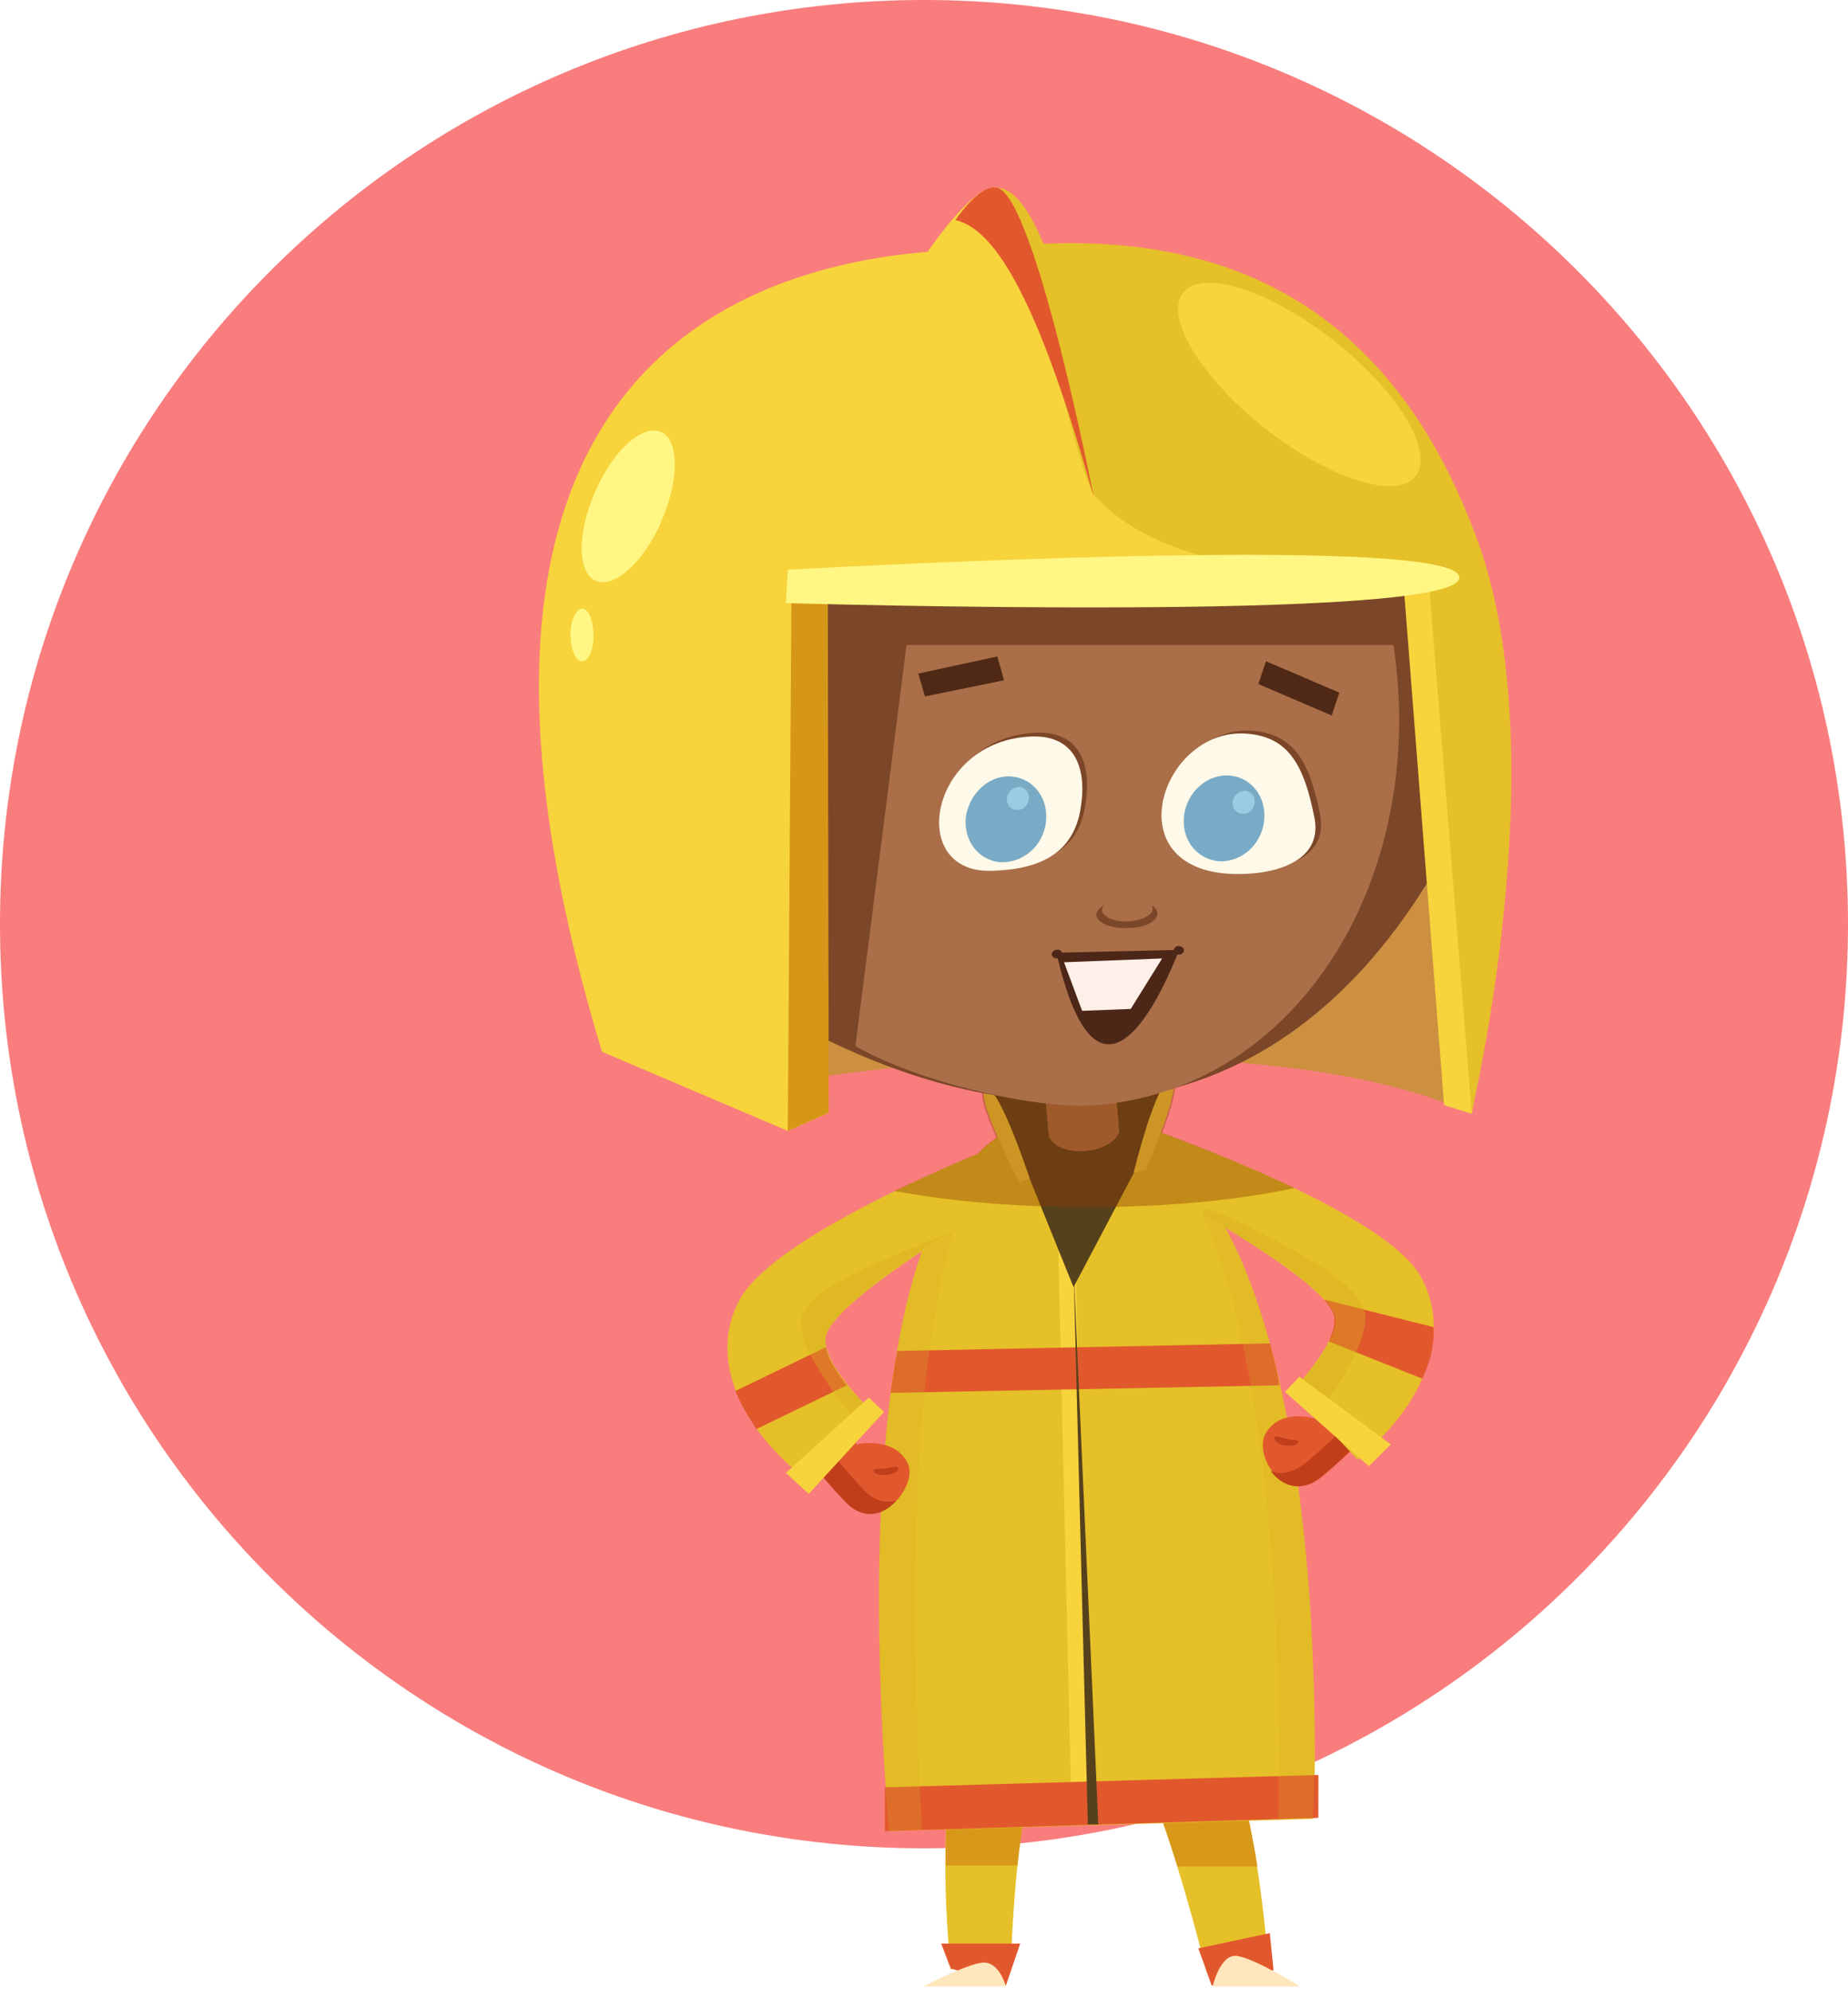 <svg width="194" height="209" viewBox="0 0 194 209" fill="none" xmlns="http://www.w3.org/2000/svg">
<path d="M97 194C150.572 194 194 150.572 194 97C194 43.428 150.572 0 97 0C43.428 0 0 43.428 0 97C0 150.572 43.428 194 97 194Z" fill="#F97D7D"/>
<path d="M103.4 114.3L106.5 124.4L120.6 123.6L122.8 113.3C122.9 113.3 111.1 110.1 103.4 114.3Z" fill="#56411D"/>
<path d="M99.8 206.7C99.8 206.7 96.9 180.4 104.3 175.6C111.7 170.8 115.3 171.1 123.5 175.3C131.7 179.5 133.2 207.1 133.2 207.1H126.7C126.7 207.1 121 184 118 183.8C114.9 183.7 110.4 183.3 109.3 184.7C106.6 188.2 106.1 206.7 106.1 206.7H99.8Z" fill="#E5C028"/>
<path d="M106.8 195.9C107.3 191.2 108.1 186.5 109.3 184.8C110.4 183.4 114.9 183.8 118 183.9C119.5 184 121.8 190 123.6 195.9H132C130.7 187.7 128.2 177.8 123.5 175.3C115.3 171.1 111.6 170.8 104.3 175.6C100.1 178.3 99.2 188 99.3 195.8H106.8V195.9Z" fill="#D8981A"/>
<path d="M93.3 192.2C92.3 178.4 87.9 119.8 110.3 117.3C141.5 113.8 137.9 190.9 137.9 190.9L93.3 192.2Z" fill="#E5C028"/>
<path d="M112.9 131.3H111.1L112.5 191.1H114.4L112.9 131.3Z" fill="#F7D33C"/>
<path d="M105.9 118.3L112.7 135.1L121.3 118.8C121.3 118.8 112.1 112.9 105.9 118.3Z" fill="#56411D"/>
<path d="M116.2 103.8L108.8 104.3L110.1 119.3C111.3 121.7 116.7 121.1 117.5 118.8L116.2 103.8Z" fill="#AA6F48"/>
<path d="M138.4 186.3L92.9 187.6V192.2L138.4 190.8V186.3Z" fill="#E2582D"/>
<path d="M133.3 141L94.2 141.8C93.9 143.2 93.7 144.7 93.5 146.2L134.3 145.4C134.1 143.9 133.7 142.4 133.3 141Z" fill="#E2582D"/>
<path d="M114.2 191.5L112.7 133.1L115.3 191.5H114.2Z" fill="#56411D"/>
<g opacity="0.5">
<path opacity="0.5" d="M122.2 120.7C135 136.1 134.4 182.9 134.2 191L137.8 190.9C137.9 190.8 140.5 135.3 122.2 120.7Z" fill="#D8AC1E"/>
<path opacity="0.5" d="M98.8 126.6C89.7 144.2 92.5 181.5 93.3 192.2L96.8 192.1C96.1 180 94.4 146.1 100.6 127.9C101.9 124 100.6 123.1 98.8 126.6Z" fill="#D8AC1E"/>
</g>
<path d="M148.6 144.3C145.5 144.3 144.8 145.6 142.2 141.3L138.4 149C138.4 149 134.6 147.6 132.9 150.4C131.5 152.6 134.8 158.3 138.8 155C144.8 150 148.6 144.3 148.6 144.3Z" fill="#E2582D"/>
<path d="M137 153.6C141.5 149.9 144.8 145.8 146.1 143.9C146.9 144.2 147.7 144.3 148.6 144.3C148.6 144.3 144.8 150 138.7 155C136.5 156.8 134.5 155.9 133.4 154.4C134.5 154.8 135.7 154.6 137 153.6Z" fill="#C13E1B"/>
<path d="M133.8 150.9C133.9 150.6 134.3 150.9 135 151C135.7 151.2 136.5 151.1 136.3 151.4C136.2 151.7 135.5 151.8 134.8 151.7C134.2 151.6 133.7 151.2 133.8 150.9Z" fill="#C13E1B"/>
<path d="M80.2 145.9C83.4 146.3 83.8 147.6 87.1 143.6L89.9 151.6C89.9 151.6 93.9 150.7 95.3 153.6C96.4 155.9 92.3 161.3 88.7 157.5C83.3 152 80.2 145.9 80.2 145.9Z" fill="#E2582D"/>
<path d="M90.7 156.4C86.7 152.2 84 147.8 82.8 145.8C82 146 81.1 146 80.2 145.9C80.2 145.9 83.3 152 88.7 157.6C90.7 159.7 92.8 159 94.1 157.5C93.1 157.8 91.8 157.6 90.7 156.4Z" fill="#C13E1B"/>
<path d="M94.3 154.1C94.2 153.8 93.8 154 93.1 154.1C92.4 154.2 91.6 154.1 91.7 154.4C91.8 154.7 92.4 154.9 93.2 154.8C93.8 154.7 94.4 154.4 94.3 154.1Z" fill="#C13E1B"/>
<path d="M84.9 155.5C77.6 149.9 74.4 142.5 77.6 136.5C81.3 129.4 104.4 120.4 104.4 120.4C104.4 120.4 105.7 125 103.5 126.8C101.3 128.6 88.5 136 86.8 139.9C85.7 142.6 91.3 147.9 91.3 147.9L84.9 155.5Z" fill="#E5C028"/>
<path d="M142.5 153.2C149.6 147.4 152.5 139.9 149.1 133.9C145 126.9 121.3 118.7 121.3 118.7C121.3 118.7 120.2 123.3 122.5 125.1C124.9 126.8 138 133.8 139.9 137.7C141.2 140.3 135.7 145.9 135.7 145.9L142.5 153.2Z" fill="#E5C028"/>
<path d="M107 124.1C107 124.1 102.2 114.9 103.5 114.3C104.8 113.7 108.1 123.7 108.1 123.7L107 124.1Z" fill="#F7D33C"/>
<path d="M119 123.1C119 123.1 121.4 113.3 122.9 113.3C124.4 113.3 120.3 122.8 120.3 122.8L119 123.1Z" fill="#F7D33C"/>
<path opacity="0.4" d="M135.9 124.7C130 121.9 123.9 119.6 122 118.9C123 116.3 123.9 113.3 123 113.3H122.9C122.9 113.3 120.4 112.6 116.9 112.3L116.4 106.6C115.7 106.6 115 106.6 114.2 106.6C112.4 106.6 110.7 106.6 108.9 106.7L109.4 112.4C107.3 112.7 105.2 113.3 103.3 114.3C102.7 114.6 103.5 117 104.6 119.4C103.9 119.9 103.2 120.5 102.6 121.1C100.7 121.9 97.5 123.3 93.9 125C99.7 126.1 106.7 126.7 114.2 126.7C122.4 126.7 129.8 126 135.9 124.7Z" fill="#8F3B00"/>
<path d="M98.6 27.6C100 25.1 104.5 11.2 110.3 27.6H98.6Z" fill="#E5C028"/>
<path d="M96.1 28.4C97.2 26.5 102.3 19.1 104.7 19.7C106.2 20.1 105.1 24.7 106.5 28.8L96.1 28.4Z" fill="#F7D33C"/>
<path d="M157.6 85L84.8 76.3L84.4 113.3C100.8 110.6 137 108.7 154.4 116.9L157.6 85Z" fill="#CC9040"/>
<path d="M59.8 83C54.6 91.2 117.8 146.7 150.6 91.4C152.2 88.6 159.7 65.2 151.1 57C133.7 40.2 91.6 35 91.6 35L59.8 83Z" fill="#7C4628"/>
<path d="M143.3 56.3L96.3 58.8L89.8 109.8C96.8 113.8 109.3 116.5 115 116C139.6 114.1 154 84.7 143.3 56.3Z" fill="#AA6F48"/>
<path d="M149.5 54.6H95V67.7H149.5V54.6Z" fill="#7C4628"/>
<path d="M63.2 110.4L82.7 118.7L87 116.8L85.4 60.8H147.3L151.6 116L154.5 116.9C154.5 116.9 165.4 58.7 143.7 39.3C130.5 27.5 116 27 111.5 26.6C92.3 24.6 37.8 26.5 63.2 110.4Z" fill="#F7D33C"/>
<path d="M155.2 57C146.8 33.6 130.3 23.7 106.4 25.8C109.1 29.3 113.3 50.3 114.9 52C124.1 62.4 147.5 59.9 147.5 59.9L150 61.1L154.5 116.8C154.4 116.9 163.4 79.9 155.2 57Z" fill="#E5C028"/>
<path d="M121.5 95.8C121.4 95 119.9 94.4 118.1 94.5C116.3 94.6 115 95.3 115.1 96.1C115.2 96.9 116.7 97.5 118.5 97.4C120.3 97.4 121.6 96.6 121.5 95.8Z" fill="#7C4628"/>
<path d="M121 95.3C120.9 94.6 119.6 94.1 118.2 94.2C116.7 94.3 115.6 94.9 115.7 95.6C115.8 96.3 117.1 96.8 118.5 96.7C120 96.6 121.1 96 121 95.3Z" fill="#AA6F48"/>
<path d="M69.9 53.5C71.5 49.1 71 45.3 68.8 45.2C66.6 45 63.6 48.4 62 52.8C60.4 57.2 60.9 60.9 63.1 61.1C65.3 61.3 68.4 57.9 69.9 53.5Z" fill="#FFF683"/>
<path d="M134.6 46.3C141.6 51.2 148 52.5 149 49.2C150 45.9 145.2 39.3 138.2 34.4C131.2 29.5 124.8 28.2 123.8 31.5C122.8 34.7 127.6 41.4 134.6 46.3Z" fill="#F7D33C"/>
<path d="M62.3 66.3C62.2 64.8 61.6 63.7 61 63.9C60.3 64.1 59.8 65.5 59.9 67C60 68.5 60.6 69.6 61.2 69.4C61.9 69.3 62.4 67.9 62.3 66.3Z" fill="#FFF683"/>
<path d="M82.7 118.7L83.1 60.5L86.9 60.7L87 116.8L82.7 118.7Z" fill="#D69718"/>
<path d="M110.9 100L123.8 99.7C123.7 99.7 115.9 121.8 110.9 100Z" fill="#4C2616"/>
<path d="M111.7 101L113.6 106.1L118.7 105.9L122 100.6L111.7 101Z" fill="#FFEFE9"/>
<path d="M124.3 99.7C124.2 99.4 124 99.3 123.7 99.3C123.4 99.3 123.2 99.6 123.2 99.8C123.3 100.1 123.5 100.2 123.8 100.2C124.1 100.2 124.3 99.9 124.3 99.7Z" fill="#4C2616"/>
<path d="M111.5 100.1C111.5 99.8 111.2 99.6 110.9 99.7C110.6 99.7 110.4 100 110.4 100.2C110.5 100.5 110.7 100.6 111 100.6C111.3 100.6 111.5 100.4 111.5 100.1Z" fill="#4C2616"/>
<path d="M82.5 63.3C82.5 63.3 153.4 65.4 153.2 60.6C153 55.8 82.7 59.8 82.7 59.8L82.5 63.3Z" fill="#FFF683"/>
<path d="M114.8 52.1C114.8 52.1 108.7 20.8 104.7 19.7C102.9 19.2 100.3 23.1 100.3 23.1C104.7 24.1 109.2 32.2 114.8 52.1Z" fill="#E2582D"/>
<path d="M79.4 150L88.9 145.4C87.9 144.1 86.9 142.6 86.7 141.4L77.2 146C77.7 147.3 78.5 148.6 79.4 150Z" fill="#E2582D"/>
<path d="M150.5 139.3L139 136.4C139.4 136.9 139.7 137.3 139.9 137.7C140.3 138.5 140 139.7 139.5 140.8L149.3 144.7C150.2 142.9 150.6 141 150.5 139.3Z" fill="#E2582D"/>
<path opacity="0.4" d="M138.3 148.6C140.2 146 144.4 139.7 143.1 137.1C141.7 134.1 134.9 130.6 129.1 127.8C126.1 126.4 125.2 126.8 127.6 128.2C132.4 131.1 138.8 135.1 140 137.7C141.3 140.3 135.8 145.9 135.8 145.9L138.3 148.6Z" fill="#D8AC1E"/>
<path d="M134.9 146.1L136.4 144.5L146 151.6L143.7 153.9L134.9 146.1Z" fill="#F7D33C"/>
<path opacity="0.4" d="M86.8 139.9C88 137 95 132.4 99.6 129.4C94.1 131.7 85.4 134.8 84.2 138.1C83 141.1 89.9 149.2 90.1 149.4L91.3 148C91.3 148 85.6 142.6 86.8 139.9Z" fill="#D8AC1E"/>
<path d="M92.8 148.2L91.2 146.7L82.5 154.6L84.9 156.8L92.8 148.2Z" fill="#F7D33C"/>
<path d="M107.1 204H98.8L99.8 206.6L105.6 208.4L107.1 204Z" fill="#E2582D"/>
<path d="M133.3 202.9L125.8 204.5L127.2 208.4L133.7 206.8L133.3 202.9Z" fill="#E2582D"/>
<path d="M96.9 208.5H105.6C105.6 208.5 104.9 205.8 103.1 206C101.4 206.2 96.9 208.5 96.9 208.5Z" fill="#FFE7BD"/>
<path d="M136.5 208.5H127.3C127.3 208.5 128.1 205 129.9 205.3C131.8 205.6 136.5 208.5 136.5 208.5Z" fill="#FFE7BD"/>
<path d="M138.6 85.6C137.5 79.9 135.8 77 131.4 76.7C122.7 76.1 117.7 90.5 129.4 91.4C133.8 91.7 139.5 90.4 138.6 85.6Z" fill="#7C4628"/>
<path d="M138 85.9C136.9 80.2 135.2 77.3 130.8 77C122.1 76.4 117.1 90.8 128.8 91.7C133.2 92 138.9 90.7 138 85.9Z" fill="#FFF9E9"/>
<path d="M132.7 86.2C133 83.7 131.4 81.6 129.1 81.4C126.8 81.2 124.6 83.1 124.3 85.6C124 88.1 125.6 90.2 128 90.4C130.3 90.5 132.4 88.7 132.7 86.2Z" fill="#79ABC6"/>
<path d="M131.7 84.3C131.8 83.6 131.3 83 130.7 83C130.1 83 129.5 83.5 129.4 84.1C129.3 84.8 129.8 85.4 130.4 85.4C131.1 85.5 131.6 85 131.7 84.3Z" fill="#9ACCE2"/>
<path d="M113.9 84.7C114.7 80.3 113.4 76.8 108.9 76.9C98.1 77.2 95.6 91.2 104.5 91C109.1 90.9 113.1 89.6 113.9 84.7Z" fill="#7C4628"/>
<path d="M113.4 85.1C114.2 80.7 112.9 77.2 108.4 77.3C97.6 77.6 95.1 91.6 104 91.4C108.5 91.3 112.5 90 113.4 85.1Z" fill="#FFF9E9"/>
<path d="M109.8 86.3C110.1 83.8 108.5 81.7 106.2 81.5C103.9 81.3 101.8 83.2 101.4 85.7C101.1 88.2 102.7 90.3 105 90.5C107.4 90.6 109.5 88.8 109.8 86.3Z" fill="#79ABC6"/>
<path d="M108 83.9C108.1 83.2 107.6 82.6 107 82.6C106.4 82.6 105.8 83.1 105.7 83.7C105.6 84.4 106.1 85 106.7 85C107.3 85.1 107.9 84.6 108 83.9Z" fill="#9ACCE2"/>
<path d="M104.7 68.9L96.4 70.7L97.1 73.1L105.4 71.4L104.7 68.9Z" fill="#4F2916"/>
<path d="M140.6 72.7L132.9 69.4L132.1 71.8L139.8 75.1L140.6 72.7Z" fill="#4F2916"/>
</svg>
